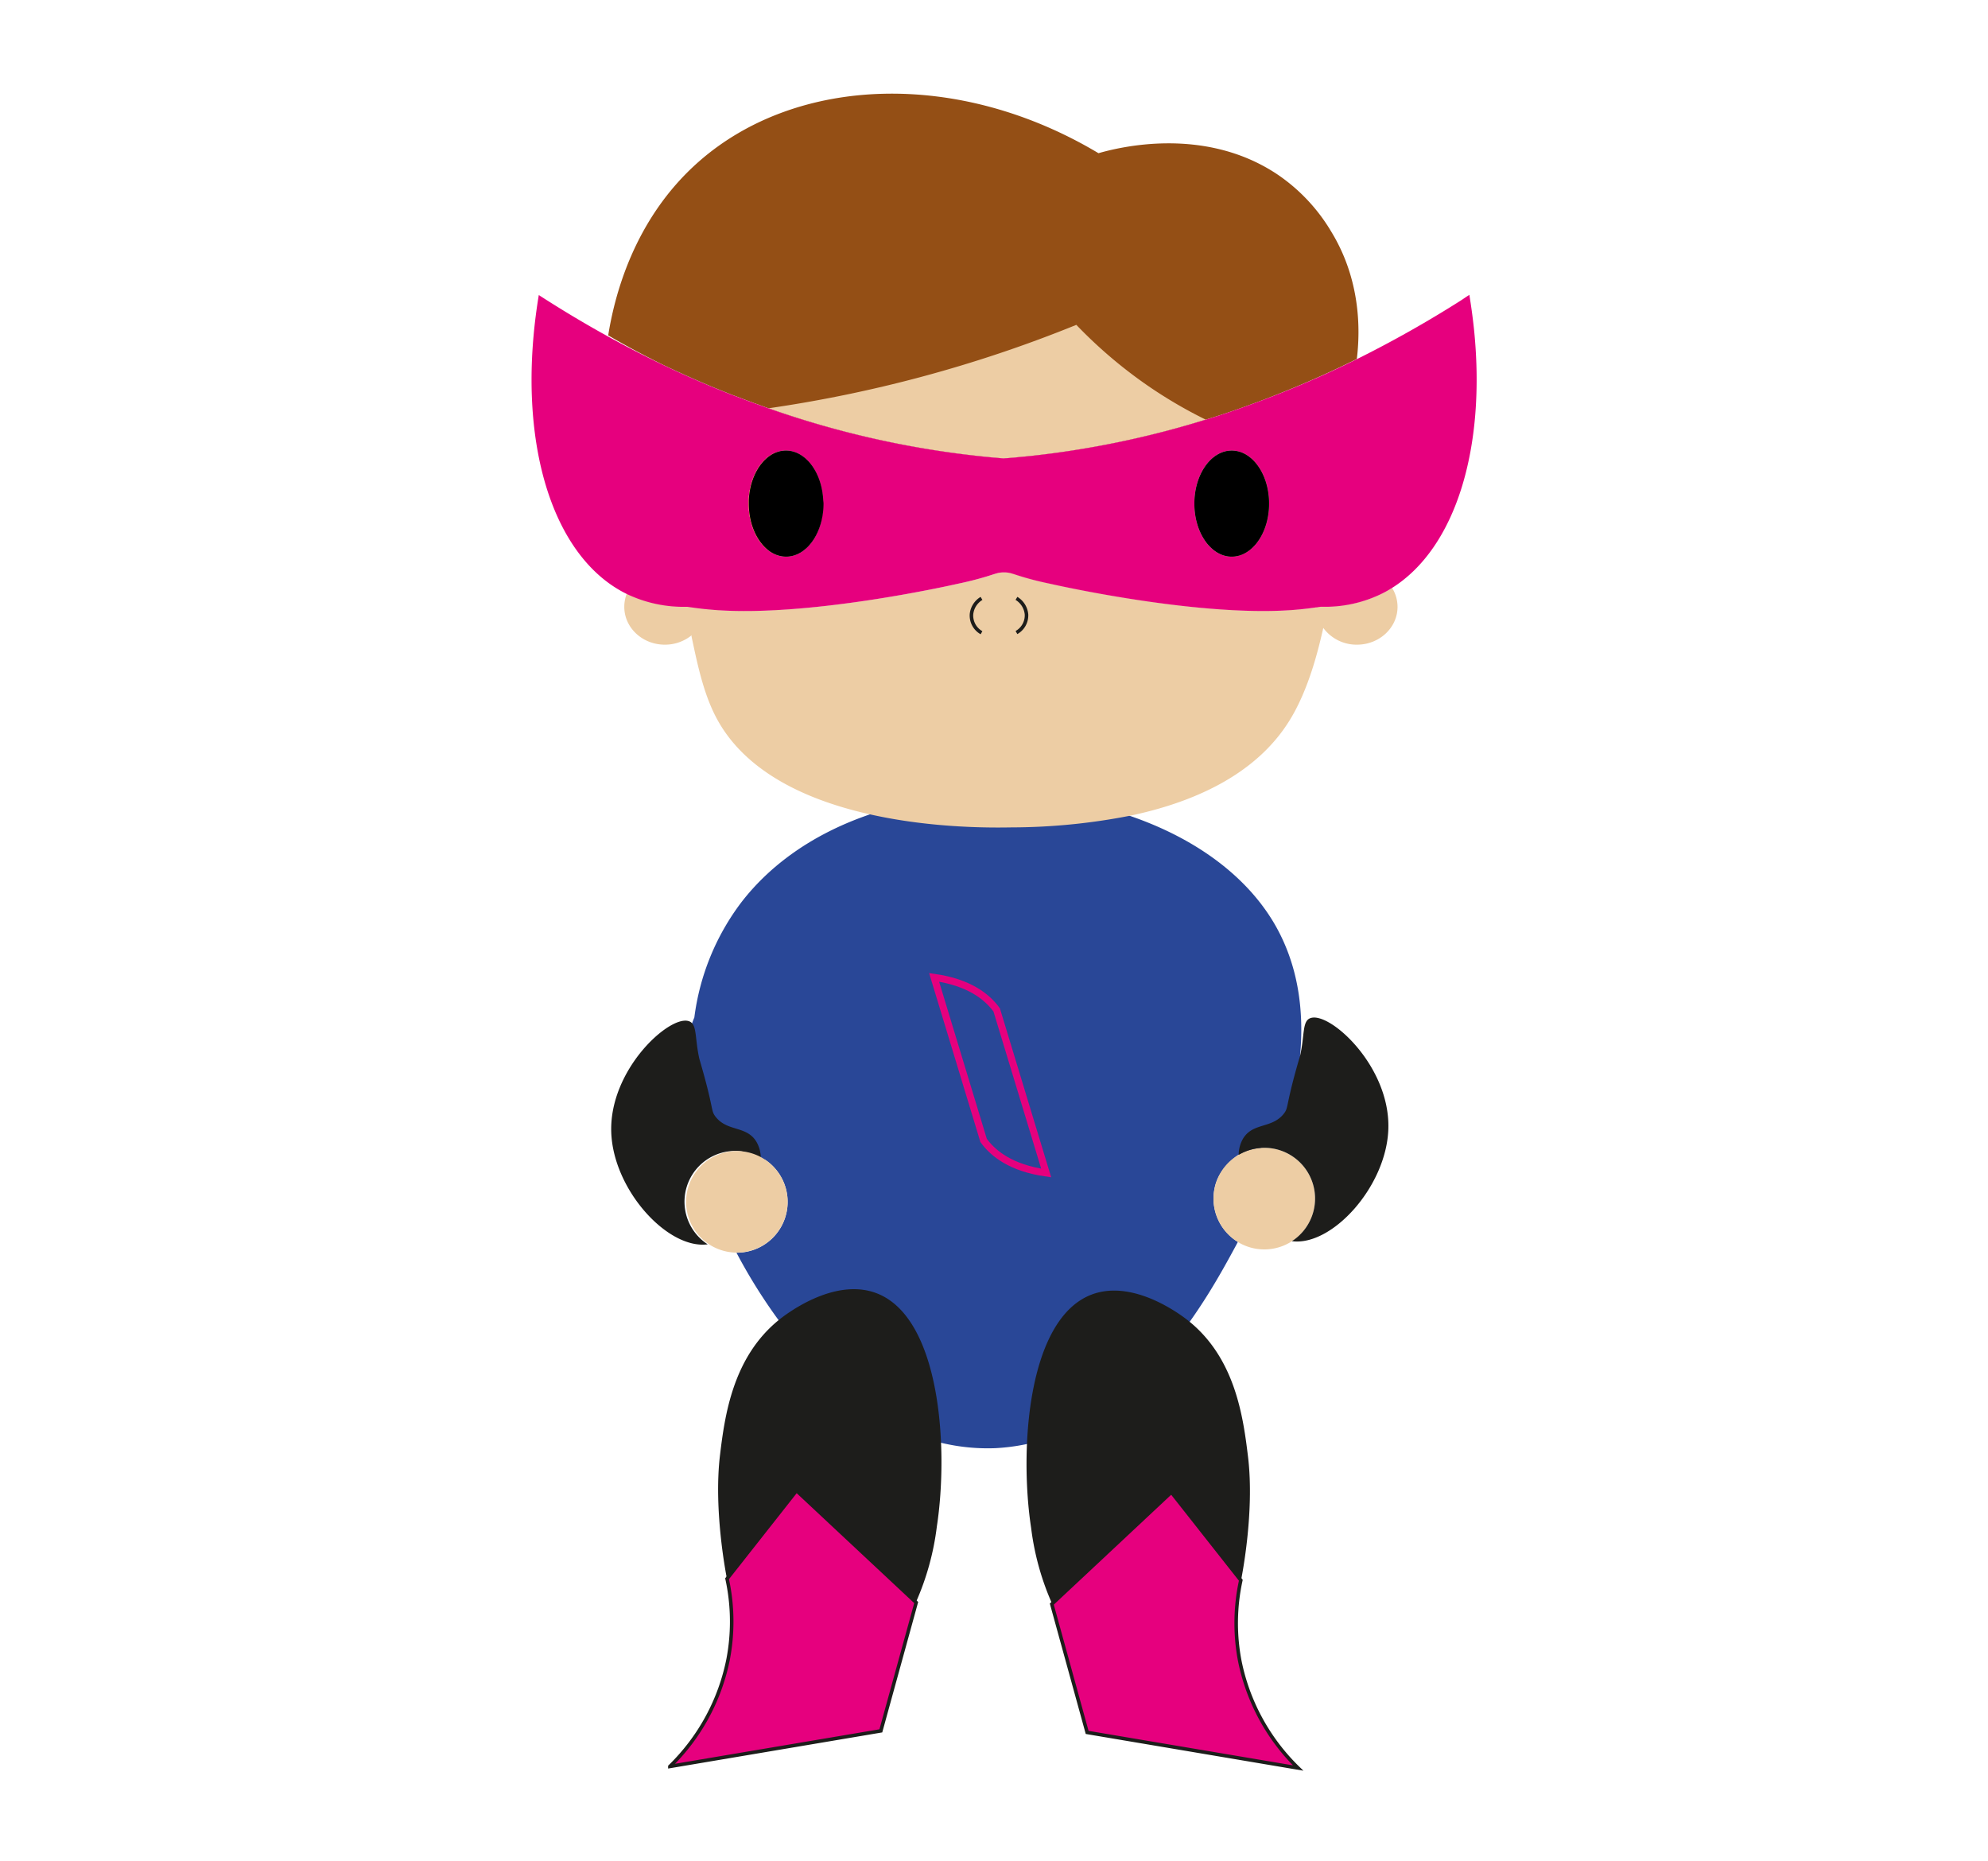 <svg id="helt_1" data-name="helt 1" xmlns="http://www.w3.org/2000/svg" width="198.43mm" height="185.77mm" viewBox="0 0 562.47 526.59">
  <defs>
    <style>
      .cls-1 {
        fill: #944f15;
      }

      .cls-1, .cls-4 {
        isolation: isolate;
      }

      .cls-2 {
        fill: #294797;
      }

      .cls-3 {
        fill: #edcda4;
      }

      .cls-4 {
        fill: #1d1d1b;
      }

      .cls-10, .cls-5 {
        fill: none;
      }

      .cls-5, .cls-9 {
        stroke: #1d1d1b;
      }

      .cls-10, .cls-5, .cls-9 {
        stroke-miterlimit: 10;
      }

      .cls-6 {
        fill: #5db136;
      }

      .cls-7, .cls-9 {
        fill: #e6007e;
      }

      .cls-8 {
        fill: #f39132;
      }

      .cls-10 {
        stroke: #e6007e;
        stroke-width: 2px;
      }
    </style>
  </defs>
  <g>
    <path class="cls-1" d="M228,142.47c0,7.06-3.44,13-8.07,14.58a9,9,0,0,1-2.79-1.59c-3.16-2.6-5.28-7.44-5.28-13,0-.34,0-.67,0-1,.31-6.62,3.64-12.05,8-13.57,4.4,1.52,7.74,6.95,8.05,13.57C227.94,141.8,228,142.13,228,142.47Z"/>
    <path class="cls-1" d="M359.06,142.47c0,7.31-3.69,13.4-8.57,14.73-4.88-1.33-8.56-7.42-8.56-14.73s3.68-13.39,8.56-14.72C355.37,129.07,359.06,135.16,359.06,142.47Z"/>
    <path class="cls-1" d="M383.89,101.56A291.7,291.7,0,0,1,352,115.11q-5.49,2-10.84,3.6A262.15,262.15,0,0,1,291.55,129l-1.13.11-.66.07c-.32,0-.64.07-1,.09l-.9.08-3.06.28c-.23,0-.47,0-.7.06-2.45-.18-4.93-.42-7.41-.69a264.44,264.44,0,0,1-59.26-13.5c-1.36-.48-2.72-1-4.09-1.47l-2.28-.85-1.11-.42c-.92-.35-1.81-.69-2.68-1-8.64-3.38-15.09-6.38-18.52-8l-.65-.31-.4-.19c-6.31-3.11-11.59-6-15.62-8.38,1.65-10.28,6.86-32.69,25.72-49.23,27.72-24.3,73.52-25.92,113-2.31,5.12-1.47,29.56-7.92,50.42,5.87a50.83,50.83,0,0,1,15.38,16.23C384.92,79,384.92,93.13,383.89,101.56Z"/>
    <path class="cls-2" d="M367.83,298.67h0a21.6,21.6,0,0,1-.74,16.26c-4.82,10-15.78,11.63-16.63,11.74-1,.7-5.06,3.54-6.49,8.21a14.5,14.5,0,0,0-.62,4.19,14.32,14.32,0,0,0,6.9,12.26c-.19.32-.34.62-.49.91-1.87,3.45-4.47,8.28-7.83,13.68-7.18,11.53-17.85,25.68-32.28,34.72h0a57.13,57.13,0,0,1-28.12,9.05,56.52,56.52,0,0,1-29.16-6.88c-16-8.48-28.18-23.16-36-34.95h0a153.19,153.19,0,0,1-8-13.47h.12a14.36,14.36,0,0,0,8.1-26.22c-1.6-.38-13.72-3.48-19.67-15.76-5.77-11.89-1.16-23-.47-24.55a68.25,68.25,0,0,1,13.28-32.57c34.78-45.1,125-38,150.82,6C367.39,273,369,286.07,367.83,298.67Z"/>
    <path class="cls-3" d="M372.08,339.08a14.37,14.37,0,1,1-14.37-14.36,14.13,14.13,0,0,1,4.13.6A14.37,14.37,0,0,1,372.08,339.08Z"/>
    <path class="cls-4" d="M392.81,319.37c-.52,16.33-16,33.29-27.29,31.76a14.36,14.36,0,0,0-3.68-25.81,14.13,14.13,0,0,0-4.13-.6,14.28,14.28,0,0,0-7.25,2,9.32,9.32,0,0,1,1.14-4.43c2.77-4.86,8.31-2.87,11.7-7.31,1.26-1.66.48-1.93,3.58-13,.39-1.39.73-2.53.95-3.28h0c1.36-5.95.53-10,3.08-10.72C376.45,286.34,393.37,301.73,392.81,319.37Z"/>
    <path class="cls-4" d="M172.94,320.26c.52,16.33,16,33.28,27.29,31.76A14.36,14.36,0,0,1,208,325.6a14.19,14.19,0,0,1,7.25,2,9.27,9.27,0,0,0-1.14-4.43c-2.77-4.86-8.32-2.87-11.7-7.31-1.27-1.66-.48-1.94-3.59-13-.39-1.39-.72-2.53-.94-3.28h0c-1.37-6-.53-10-3.08-10.72C189.29,287.23,172.38,302.62,172.94,320.26Z"/>
    <path class="cls-3" d="M222.84,340a14.37,14.37,0,0,1-14.37,14.36h-.12A14.36,14.36,0,1,1,222.84,340Z"/>
    <path class="cls-3" d="M228,142.47c0,7.06-3.44,13-8.07,14.58a9,9,0,0,1-2.79-1.59c-3.16-2.6-5.28-7.44-5.28-13,0-.34,0-.67,0-1,.31-6.62,3.64-12.05,8-13.57,4.4,1.52,7.74,6.95,8.05,13.57C227.94,141.8,228,142.13,228,142.47Z"/>
    <path class="cls-3" d="M341.13,118.71A262.15,262.15,0,0,1,291.55,129l-1.13.11q-1.26.13-2.52.24l-3.06.28c-.23,0-.47,0-.7.06-2.45-.18-4.93-.42-7.41-.69a264.44,264.44,0,0,1-59.26-13.5,374.73,374.73,0,0,0,43.06-8.85,373.44,373.44,0,0,0,44-14.75,131.64,131.64,0,0,0,19.91,17A130.45,130.45,0,0,0,341.13,118.71Z"/>
    <path class="cls-3" d="M359.06,142.47c0,7.31-3.69,13.4-8.57,14.73-4.88-1.33-8.56-7.42-8.56-14.73s3.68-13.39,8.56-14.72C355.37,129.07,359.06,135.16,359.06,142.47Z"/>
    <path class="cls-3" d="M375.57,171.56c-.32,2-.71,4-1.17,6.08-.08.38-.17.76-.26,1.14-1.1,4.7-3.74,16-9.17,24.85-9.82,16.05-28.3,23.59-45.3,27.15h0a175.73,175.73,0,0,1-33.54,3.29c-4.72.08-22,.36-40-3.69h0c-17.12-3.82-34.92-11.55-43.29-27-3.72-6.9-5.44-15.07-7.19-23.36,0-.06,0-.12,0-.18q-.9-4.35-1.53-8.22h.51l.78.11c1.39.2,2.78.38,4.17.53h.07c27.31,3,71.58-7.18,71.58-7.18,1.22-.25,3.17-.68,5.55-1.32,4.9-1.32,5.39-1.88,7.43-1.88s2.53.56,7.43,1.89c2.38.64,4.32,1.06,5.54,1.31,0,0,44.36,10.19,71.66,7.17,1.23-.13,2.46-.29,3.68-.47.16,0,.32,0,.48-.06l.79-.11C374.35,171.59,375,171.58,375.57,171.56Z"/>
    <path class="cls-5" d="M287.59,169.28a5.93,5.93,0,0,1,2.84,4.54,5.58,5.58,0,0,1-2.84,5.13"/>
    <path class="cls-5" d="M277.7,169.29a5.9,5.9,0,0,0-2.84,4.54A5.59,5.59,0,0,0,277.7,179"/>
    <g id="maske">
      <path class="cls-3" d="M395.41,171.67c0,5.92-5.14,10.71-11.48,10.71a11.7,11.7,0,0,1-9.53-4.74,10.09,10.09,0,0,1-1.95-5.89c.16,0,.32,0,.48-.06l.79-.11c.63,0,1.25,0,1.85,0a36.52,36.52,0,0,0,15.57-3.75,28.93,28.93,0,0,0,2.71-1.53A10.1,10.1,0,0,1,395.41,171.67Z"/>
      <path class="cls-3" d="M199.58,172.23a10.44,10.44,0,0,1-4,7.57,11.92,11.92,0,0,1-7.47,2.58c-6.34,0-11.48-4.79-11.48-10.71a10.17,10.17,0,0,1,.72-3.75,37.18,37.18,0,0,0,16.7,3.66h.51l.78.11c1.39.2,2.78.38,4.17.53Z"/>
      <path class="cls-6" d="M350.49,127.75c-4.88,1.33-8.56,7.41-8.56,14.72s3.68,13.4,8.56,14.73c4.88-1.33,8.57-7.42,8.57-14.73S355.37,129.07,350.49,127.75ZM227.93,141.47c-.37,7.82-5,14-10.55,14h-.29a9,9,0,0,0,2.79,1.59c4.63-1.6,8.07-7.52,8.07-14.58C228,142.13,227.94,141.8,227.93,141.47Z"/>
      <path class="cls-6" d="M188.79,103.69c3.43,1.67,9.88,4.67,18.52,8Q198.24,108.16,188.79,103.69Zm44.14,37.78c-.37-7.82-5-14-10.55-14a7.81,7.81,0,0,0-2.5.42c4.4,1.52,7.74,6.95,8.05,13.57,0,.33,0,.66,0,1,0,7.06-3.44,13-8.07,14.58a7.81,7.81,0,0,0,2.5.42c5.83,0,10.57-6.72,10.57-15C233,142.13,232.94,141.8,232.93,141.47Zm109,1c0-7.31,3.68-13.39,8.56-14.72a7.48,7.48,0,0,0-2-.27c-5.83,0-10.56,6.71-10.56,15s4.73,15,10.56,15a7.48,7.48,0,0,0,2-.27C345.61,155.87,341.93,149.78,341.93,142.47Z"/>
      <path class="cls-7" d="M417,92.72q-.5-4.59-1.27-9.32L413.34,85a324.68,324.68,0,0,1-29.45,16.61A291.7,291.7,0,0,1,352,115.11q-5.49,2-10.84,3.6A262.15,262.15,0,0,1,291.55,129l-1.13.11-.66.07c-.32,0-.64.07-1,.09q-2,.21-4,.36c-.23,0-.47,0-.7.06-2.45-.18-4.93-.42-7.41-.69a264.44,264.44,0,0,1-59.26-13.5c-1.36-.48-2.72-1-4.09-1.47l-2.28-.85-1.11-.42c-.92-.35-1.81-.69-2.68-1-8.64-3.38-15.09-6.38-18.52-8l-.65-.31-.4-.19a320,320,0,0,1-31.41-17.37c-1.26-.79-2.54-1.6-3.81-2.42-.64,3.87-1.13,7.69-1.47,11.43-3.14,34.74,6.68,63.26,26.08,73l.22.11a37.18,37.18,0,0,0,16.7,3.66h.51l.78.11c1.39.2,2.78.38,4.17.53h.07c27.31,3,71.58-7.18,71.58-7.18,1.22-.25,3.17-.68,5.55-1.32,4.9-1.32,5.39-1.88,7.43-1.88s2.53.56,7.43,1.89c2.38.64,4.32,1.06,5.54,1.31,0,0,44.36,10.19,71.66,7.17,1.23-.13,2.46-.29,3.68-.47.16,0,.32,0,.48-.06l.79-.11c.63,0,1.25,0,1.85,0a36.52,36.52,0,0,0,15.57-3.75,28.93,28.93,0,0,0,2.71-1.53C411.83,155.12,420.59,126.74,417,92.72ZM222.38,157.47a7.81,7.81,0,0,1-2.5-.42,9,9,0,0,1-2.79-1.59c-3.16-2.6-5.28-7.44-5.28-13,0-.34,0-.67,0-1,.31-6.62,3.64-12.05,8-13.57a7.81,7.81,0,0,1,2.5-.42c5.59,0,10.18,6.17,10.55,14,0,.33,0,.66,0,1C233,150.75,228.21,157.47,222.38,157.47Zm126.11,0c-5.83,0-10.56-6.72-10.56-15s4.73-15,10.56-15a7.48,7.48,0,0,1,2,.27c4.88,1.32,8.57,7.41,8.57,14.72s-3.69,13.4-8.57,14.73A7.48,7.48,0,0,1,348.49,157.47Z"/>
      <path class="cls-8" d="M227.93,141.47c-.37,7.82-5,14-10.55,14h-.29c-3.16-2.6-5.28-7.44-5.28-13,0-.34,0-.67,0-1,.31-6.62,3.64-12.05,8-13.57C224.28,129.42,227.62,134.85,227.93,141.47Z"/>
      <path d="M359.06,142.47c0,7.31-3.69,13.4-8.57,14.73a7.48,7.48,0,0,1-2,.27c-5.83,0-10.56-6.72-10.56-15s4.73-15,10.56-15a7.48,7.48,0,0,1,2,.27C355.37,129.07,359.06,135.16,359.06,142.47Z"/>
      <path d="M233,142.47c0,8.28-4.74,15-10.57,15a7.81,7.81,0,0,1-2.5-.42,9,9,0,0,1-2.79-1.59c-3.16-2.6-5.28-7.44-5.28-13,0-.34,0-.67,0-1,.31-6.62,3.64-12.05,8-13.57a7.81,7.81,0,0,1,2.5-.42c5.59,0,10.18,6.17,10.55,14C232.94,141.8,233,142.13,233,142.47Z"/>
    </g>
    <path class="cls-4" d="M291.74,432.25A75.47,75.47,0,0,0,297.81,454c14.14,30.53,47,41,55.85,43.47-13-15.53-17.07-33-10.26-43.42a20.33,20.33,0,0,1,7.69-6.79s4-19.1,2-35.28c-1.34-11.08-3.59-27.59-16.65-38.17-1.53-1.24-15.5-12.25-27.7-7.53C290.6,373.33,288.41,410.45,291.74,432.25Z"/>
    <path class="cls-9" d="M297.59,453.8q5,18.15,10,36.3l59.69,10.07a58.32,58.32,0,0,1-16.5-30.26,56.83,56.83,0,0,1,.29-22.85l-19.65-24.93Z"/>
    <path class="cls-4" d="M265.07,431.81A75.47,75.47,0,0,1,259,453.6c-14.14,30.53-47,41-55.85,43.47,13-15.53,17.07-33,10.26-43.42a20.33,20.33,0,0,0-7.69-6.79s-3.95-19.1-2-35.28c1.34-11.08,3.59-27.59,16.65-38.17,1.53-1.24,15.49-12.25,27.7-7.53C266.21,372.89,268.4,410,265.07,431.81Z"/>
    <path class="cls-9" d="M259.22,453.36q-5,18.15-10,36.3l-59.69,10.07A58.32,58.32,0,0,0,206,469.47a56.83,56.83,0,0,0-.29-22.85l19.64-24.93Z"/>
    <path class="cls-10" d="M296,331.84c-10.07-1.42-14.88-5.59-17.29-8.66l-.42-.56-14-46.12c10.07,1.42,14.88,5.59,17.29,8.66l.42.56Z"/>
  </g>
</svg>
